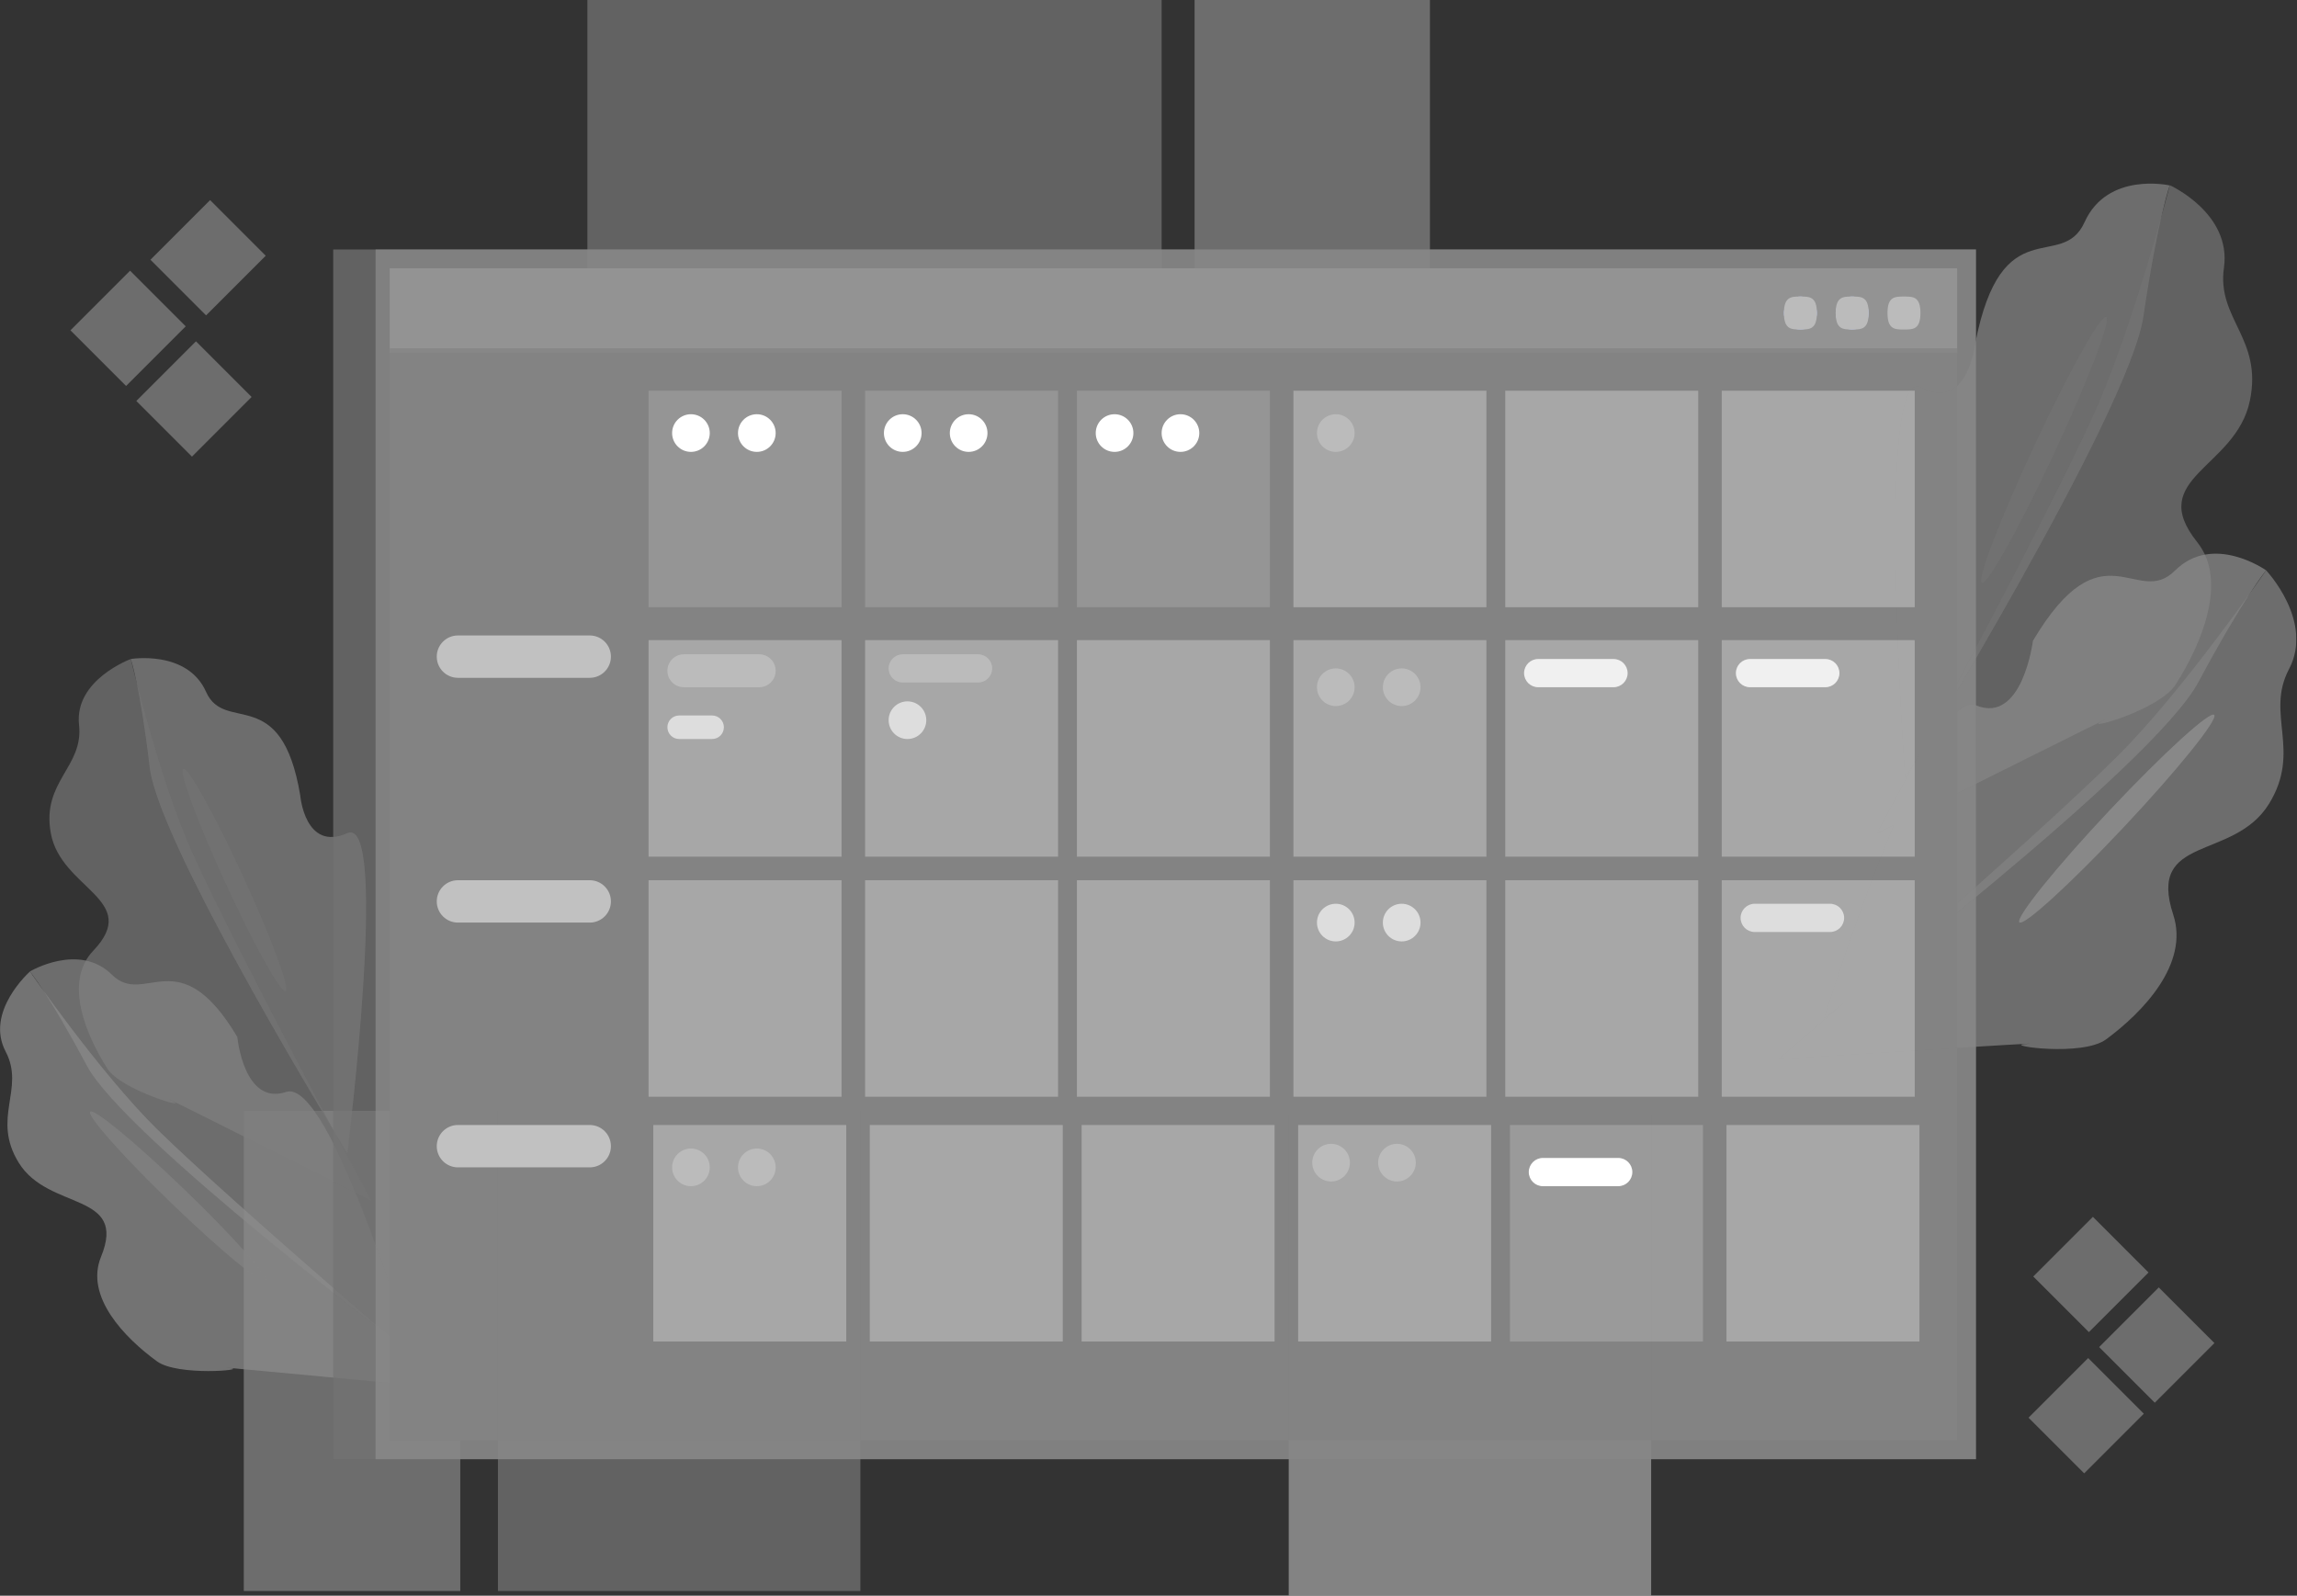 <svg width="488" height="339" viewBox="0 0 488 339" fill="none" xmlns="http://www.w3.org/2000/svg">
<rect x="0" y="0" width="488" height="339" fill="#333333" stroke="none"/>
<g clip-path="url(#clip0_33_93)">
<g opacity="0.47">
<path opacity="0.72" d="M27.636 57.505L14.964 70.177L26.787 81.999L39.459 69.328L27.636 57.505Z" fill="#DDDDDD"/>
<path opacity="0.72" d="M41.632 72.512L28.96 85.184L40.783 97.007L53.455 84.335L41.632 72.512Z" fill="#DDDDDD"/>
<path opacity="0.72" d="M44.63 42.508L31.959 55.179L43.781 67.002L56.453 54.331L44.63 42.508Z" fill="#DDDDDD"/>
<path opacity="0.72" d="M444.638 258.51L431.966 271.182L443.789 283.004L456.46 270.333L444.638 258.51Z" fill="#DDDDDD"/>
<path opacity="0.72" d="M458.634 273.507L445.962 286.179L457.785 298.002L470.457 285.33L458.634 273.507Z" fill="#DDDDDD"/>
<path opacity="0.72" d="M443.634 288.511L430.962 301.182L442.785 313.005L455.457 300.333L443.634 288.511Z" fill="#DDDDDD"/>
<path opacity="0.72" d="M246.79 0H124.79V63H246.79V0Z" fill="#BBBBBB"/>
<path opacity="0.72" d="M97.79 236H51.79V338H97.79V236Z" fill="#DDDDDD"/>
<path opacity="0.72" d="M73.79 245C73.79 245 33.79 180 31.79 163C29.79 146 27.79 140 27.79 140C27.79 140 39.79 138 43.79 147C47.79 156 59.79 145 63.79 169C63.79 169 64.79 181 73.79 177C82.79 173 73.79 245 73.79 245Z" fill="#DDDDDD"/>
<path opacity="0.72" d="M78.79 255C78.79 255 50.23 202 40.79 181C33.79 165.42 27.79 140 27.79 140C27.79 140 15.73 144.42 16.79 154C17.79 163 8.79 166 10.79 177C12.95 188.9 30.15 191.13 19.79 202C13.5 208.59 18.22 219.84 22.79 227C25.72 231.58 40.17 235.75 36.79 234C29.05 230 78.79 255 78.79 255Z" fill="#BBBBBB"/>
<path opacity="0.72" d="M60.672 210.557C61.676 210.095 57.621 199.146 51.616 186.103C45.611 173.059 39.93 162.86 38.927 163.322C37.923 163.784 41.978 174.732 47.983 187.776C53.988 200.819 59.669 211.019 60.672 210.557Z" fill="#BBBBBB"/>
<path opacity="0.72" d="M87.38 287.49C87.38 287.49 26.48 241.49 18.44 226.38C10.4 211.27 6.35 206.38 6.35 206.38C6.35 206.38 16.8 200.15 23.8 207.08C30.8 214.01 37.98 199.4 50.43 220.3C50.43 220.3 51.8 234.97 60.8 231.97C70.13 228.89 87.38 287.49 87.38 287.49Z" fill="#DDDDDD"/>
<path opacity="0.72" d="M95.67 295C95.67 295 49.79 256 33.36 239.87C21.17 227.87 6.36 206.4 6.36 206.4C6.36 206.4 -3.27 214.91 1.2 223.4C5.4 231.4 -1.89 237.49 3.98 247.01C10.32 257.31 27.16 253.13 21.46 267.01C18 275.44 26.46 284.2 33.35 289.21C37.74 292.41 52.72 291.04 48.94 290.64C40.24 289.79 95.67 295 95.67 295Z" fill="#F0F0F0"/>
<path opacity="0.72" d="M56.6 272.29C57.367 271.494 49.61 262.769 39.273 252.802C28.937 242.834 19.936 235.398 19.17 236.193C18.403 236.989 26.16 245.713 36.497 255.681C46.833 265.649 55.834 273.085 56.6 272.29Z" fill="#DDDDDD"/>
<path opacity="0.72" d="M404.79 165.09C404.79 165.09 452.33 87.79 455.38 67.2C458.43 46.61 460.95 39.39 460.95 39.39C460.95 39.39 447.75 36.39 442.87 47.19C437.99 57.99 425.24 44.04 419.62 73.06C419.62 73.06 417.92 87.62 408.14 82.35C398.36 77.08 404.79 165.09 404.79 165.09Z" fill="#DDDDDD"/>
<path opacity="0.72" d="M398.79 177C398.79 177 433.06 113.79 444.55 88.66C453.08 70.01 460.98 39.35 460.98 39.35C460.98 39.35 474.13 45.28 472.48 56.88C470.93 67.79 480.75 71.88 477.99 85.14C474.99 99.52 455.83 101.46 466.78 115.14C473.42 123.45 467.64 136.92 462.22 145.43C458.75 150.87 442.53 155.29 446.36 153.32C455.11 148.85 398.79 177 398.79 177Z" fill="#BBBBBB"/>
<path opacity="0.72" d="M432.28 94.49C424.98 110.09 419.95 123.23 421.04 123.84C422.13 124.45 428.93 112.29 436.23 96.69C443.53 81.09 448.56 67.95 447.47 67.34C446.38 66.73 439.57 78.88 432.28 94.49Z" fill="#BBBBBB"/>
<path opacity="0.72" d="M387.63 216.18C387.63 216.18 457.39 162.94 467.05 144.92C476.71 126.9 481.43 121.16 481.43 121.16C481.43 121.16 470.16 113.16 462.06 121.23C453.96 129.3 446.73 111.23 431.9 136.12C431.9 136.12 429.66 153.91 419.83 149.85C409.64 145.64 387.63 216.18 387.63 216.18Z" fill="#F0F0F0"/>
<path opacity="0.72" d="M378.07 224.93C378.07 224.93 430.84 179.55 449.84 160.67C463.94 146.67 481.43 121.16 481.43 121.16C481.43 121.16 491.68 131.95 486.3 142.16C481.24 151.73 489.03 159.44 482.06 170.76C474.52 183 456.06 177.17 461.71 194.33C465.13 204.74 455.29 215.03 447.44 220.81C442.44 224.51 425.89 222.16 430.1 221.81C439.79 221.1 378.07 224.93 378.07 224.93Z" fill="#DDDDDD"/>
<path opacity="0.72" d="M448.17 172.16C436.73 184.32 428.17 194.97 429.01 195.94C429.85 196.91 439.82 187.83 451.26 175.66C462.7 163.49 471.26 152.85 470.42 151.88C469.58 150.91 459.61 160 448.17 172.16Z" fill="white"/>
<path opacity="0.72" d="M182.79 236H105.79V338H182.79V236Z" fill="#BBBBBB"/>
<path d="M350.79 237H273.79V339H350.79V237Z" fill="#DDDDDD"/>
<path opacity="0.72" d="M303.79 0H253.79V64H303.79V0Z" fill="#DDDDDD"/>
<path opacity="0.72" d="M419.79 53H70.79V310H419.79V53Z" fill="#BBBBBB"/>
<path opacity="0.72" d="M419.79 53H79.79V310H419.79V53Z" fill="#F0F0F0"/>
<path d="M415.79 57H82.79V75H415.79V57Z" fill="white"/>
<path opacity="0.72" d="M415.79 74H82.79V306H415.79V74Z" fill="#DDDDDD"/>
</g>
<path opacity="0.34" d="M178.79 83H137.79V129H178.79V83Z" fill="#BBBBBB"/>
<path opacity="0.34" d="M224.79 83H183.79V129H224.79V83Z" fill="#BBBBBB"/>
<path opacity="0.34" d="M269.79 83H228.79V129H269.79V83Z" fill="#BBBBBB"/>
<path opacity="0.4" d="M315.79 83H274.79V129H315.79V83Z" fill="#DDDDDD"/>
<path opacity="0.4" d="M360.79 83H319.79V129H360.79V83Z" fill="#DDDDDD"/>
<path opacity="0.4" d="M406.79 83H365.79V129H406.79V83Z" fill="#DDDDDD"/>
<path opacity="0.4" d="M178.79 136H137.79V182H178.79V136Z" fill="#DDDDDD"/>
<path opacity="0.4" d="M224.79 136H183.79V182H224.79V136Z" fill="#DDDDDD"/>
<path opacity="0.4" d="M269.79 136H228.79V182H269.79V136Z" fill="#DDDDDD"/>
<path opacity="0.4" d="M315.79 136H274.79V182H315.79V136Z" fill="#DDDDDD"/>
<path opacity="0.4" d="M360.79 136H319.79V182H360.79V136Z" fill="#DDDDDD"/>
<path opacity="0.4" d="M406.79 136H365.79V182H406.79V136Z" fill="#DDDDDD"/>
<path opacity="0.4" d="M178.79 187H137.79V233H178.79V187Z" fill="#DDDDDD"/>
<path opacity="0.4" d="M224.79 187H183.79V233H224.79V187Z" fill="#DDDDDD"/>
<path opacity="0.4" d="M269.79 187H228.79V233H269.79V187Z" fill="#DDDDDD"/>
<path opacity="0.4" d="M315.79 187H274.79V233H315.79V187Z" fill="#DDDDDD"/>
<path opacity="0.4" d="M360.79 187H319.79V233H360.79V187Z" fill="#DDDDDD"/>
<path opacity="0.4" d="M406.79 187H365.79V233H406.79V187Z" fill="#DDDDDD"/>
<path opacity="0.4" d="M179.79 239H138.79V285H179.79V239Z" fill="#DDDDDD"/>
<path opacity="0.4" d="M225.79 239H184.79V285H225.79V239Z" fill="#DDDDDD"/>
<path opacity="0.4" d="M270.79 239H229.79V285H270.79V239Z" fill="#DDDDDD"/>
<path opacity="0.4" d="M316.79 239H275.79V285H316.79V239Z" fill="#DDDDDD"/>
<path opacity="0.4" d="M361.79 239H320.79V285H361.79V239Z" fill="#BBBBBB"/>
<path opacity="0.4" d="M407.79 239H366.79V285H407.79V239Z" fill="#DDDDDD"/>
<path d="M382.5 70C384.433 70 386 68.433 386 66.5C386 64.567 384.433 63 382.5 63C380.567 63 379 64.567 379 66.5C379 68.433 380.567 70 382.5 70Z" fill="#BAC5F4"/>
<path d="M393.5 70C395.433 70 397 68.433 397 66.5C397 64.567 395.433 63 393.5 63C391.567 63 390 64.567 390 66.5C390 68.433 391.567 70 393.5 70Z" fill="#BAC5F4"/>
<path d="M404.5 70C406.433 70 408 70 408 66.5C408 63 406.433 63 404.5 63C402.567 63 401 63 401 66.5C401 70 402.567 70 404.5 70Z" fill="#BBBBBB"/>
<path d="M393.5 70C395.433 70 397 70 397 66.5C397 63 395.433 63 393.5 63C391.567 63 390 63 390 66.5C390 70 391.567 70 393.5 70Z" fill="#BBBBBB"/>
<path d="M382.5 70C384.433 70 386 70 386 66.5C386 63 384.433 63 382.5 63C380.567 63 379 63 379 66.5C379 70 380.567 70 382.5 70Z" fill="#BBBBBB"/>
<path opacity="0.5" d="M125.29 135H97.29C94.805 135 92.79 137.015 92.79 139.5C92.79 141.985 94.805 144 97.29 144H125.29C127.775 144 129.79 141.985 129.79 139.5C129.79 137.015 127.775 135 125.29 135Z" fill="white"/>
<path opacity="0.5" d="M125.29 187H97.29C94.805 187 92.79 189.015 92.79 191.5C92.79 193.985 94.805 196 97.29 196H125.29C127.775 196 129.79 193.985 129.79 191.5C129.79 189.015 127.775 187 125.29 187Z" fill="white"/>
<path opacity="0.5" d="M125.29 239H97.29C94.805 239 92.79 241.015 92.79 243.5C92.79 245.985 94.805 248 97.29 248H125.29C127.775 248 129.79 245.985 129.79 243.5C129.79 241.015 127.775 239 125.29 239Z" fill="white"/>
<path d="M161.29 139H145.29C143.357 139 141.79 140.567 141.79 142.5C141.79 144.433 143.357 146 145.29 146H161.29C163.223 146 164.79 144.433 164.79 142.5C164.79 140.567 163.223 139 161.29 139Z" fill="#BBBBBB"/>
<path d="M151.29 152H144.29C142.909 152 141.79 153.119 141.79 154.5C141.79 155.881 142.909 157 144.29 157H151.29C152.671 157 153.79 155.881 153.79 154.5C153.79 153.119 152.671 152 151.29 152Z" fill="#DDDDDD"/>
<path d="M207.79 139H191.79C190.133 139 188.79 140.343 188.79 142C188.79 143.657 190.133 145 191.79 145H207.79C209.447 145 210.79 143.657 210.79 142C210.79 140.343 209.447 139 207.79 139Z" fill="#BBBBBB"/>
<path d="M343.79 246H327.79C326.133 246 324.79 247.343 324.79 249C324.79 250.657 326.133 252 327.79 252H343.79C345.447 252 346.79 250.657 346.79 249C346.79 247.343 345.447 246 343.79 246Z" fill="white"/>
<path d="M388.79 192H372.79C371.133 192 369.79 193.343 369.79 195C369.79 196.657 371.133 198 372.79 198H388.79C390.447 198 391.79 196.657 391.79 195C391.79 193.343 390.447 192 388.79 192Z" fill="#DDDDDD"/>
<path d="M387.79 140H371.79C370.133 140 368.79 141.343 368.79 143C368.79 144.657 370.133 146 371.79 146H387.79C389.447 146 390.79 144.657 390.79 143C390.79 141.343 389.447 140 387.79 140Z" fill="#F0F0F0"/>
<path d="M342.79 140H326.79C325.133 140 323.79 141.343 323.79 143C323.79 144.657 325.133 146 326.79 146H342.79C344.447 146 345.79 144.657 345.79 143C345.79 141.343 344.447 140 342.79 140Z" fill="#F0F0F0"/>
<path d="M192.79 157C194.999 157 196.79 155.209 196.79 153C196.79 150.791 194.999 149 192.79 149C190.581 149 188.79 150.791 188.79 153C188.79 155.209 190.581 157 192.79 157Z" fill="#DDDDDD"/>
<path d="M283.79 150C285.999 150 287.79 148.209 287.79 146C287.79 143.791 285.999 142 283.79 142C281.581 142 279.79 143.791 279.79 146C279.79 148.209 281.581 150 283.79 150Z" fill="#BBBBBB"/>
<path d="M297.79 150C299.999 150 301.79 148.209 301.79 146C301.79 143.791 299.999 142 297.79 142C295.581 142 293.79 143.791 293.79 146C293.79 148.209 295.581 150 297.79 150Z" fill="#BBBBBB"/>
<path d="M297.79 200C299.999 200 301.79 198.209 301.79 196C301.79 193.791 299.999 192 297.79 192C295.581 192 293.79 193.791 293.79 196C293.79 198.209 295.581 200 297.79 200Z" fill="#DDDDDD"/>
<path d="M283.79 200C285.999 200 287.79 198.209 287.79 196C287.79 193.791 285.999 192 283.79 192C281.581 192 279.79 193.791 279.79 196C279.79 198.209 281.581 200 283.79 200Z" fill="#DDDDDD"/>
<path d="M296.79 251C298.999 251 300.79 249.209 300.79 247C300.79 244.791 298.999 243 296.79 243C294.581 243 292.79 244.791 292.79 247C292.79 249.209 294.581 251 296.79 251Z" fill="#BBBBBB"/>
<path d="M282.79 251C284.999 251 286.79 249.209 286.79 247C286.79 244.791 284.999 243 282.79 243C280.581 243 278.79 244.791 278.79 247C278.79 249.209 280.581 251 282.79 251Z" fill="#BBBBBB"/>
<path d="M160.79 252C162.999 252 164.79 250.209 164.79 248C164.79 245.791 162.999 244 160.79 244C158.581 244 156.79 245.791 156.79 248C156.79 250.209 158.581 252 160.79 252Z" fill="#BBBBBB"/>
<path d="M146.79 252C148.999 252 150.79 250.209 150.79 248C150.79 245.791 148.999 244 146.79 244C144.581 244 142.79 245.791 142.79 248C142.79 250.209 144.581 252 146.79 252Z" fill="#BBBBBB"/>
<path d="M283.79 96C285.999 96 287.79 94.209 287.79 92C287.79 89.791 285.999 88 283.79 88C281.581 88 279.79 89.791 279.79 92C279.79 94.209 281.581 96 283.79 96Z" fill="#BBBBBB"/>
<path d="M236.79 96C238.999 96 240.79 94.209 240.79 92C240.79 89.791 238.999 88 236.79 88C234.581 88 232.79 89.791 232.79 92C232.79 94.209 234.581 96 236.79 96Z" fill="white"/>
<path d="M250.79 96C252.999 96 254.79 94.209 254.79 92C254.79 89.791 252.999 88 250.79 88C248.581 88 246.79 89.791 246.79 92C246.79 94.209 248.581 96 250.79 96Z" fill="white"/>
<path d="M191.79 96C193.999 96 195.79 94.209 195.79 92C195.79 89.791 193.999 88 191.79 88C189.581 88 187.79 89.791 187.79 92C187.79 94.209 189.581 96 191.79 96Z" fill="white"/>
<path d="M205.79 96C207.999 96 209.79 94.209 209.79 92C209.79 89.791 207.999 88 205.79 88C203.581 88 201.79 89.791 201.79 92C201.79 94.209 203.581 96 205.79 96Z" fill="white"/>
<path d="M146.79 96C148.999 96 150.79 94.209 150.79 92C150.79 89.791 148.999 88 146.79 88C144.581 88 142.79 89.791 142.79 92C142.79 94.209 144.581 96 146.79 96Z" fill="white"/>
<path d="M160.79 96C162.999 96 164.79 94.209 164.79 92C164.79 89.791 162.999 88 160.79 88C158.581 88 156.79 89.791 156.79 92C156.79 94.209 158.581 96 160.79 96Z" fill="white"/>
</g>
<defs>
<clipPath id="clip0_33_93">
<rect width="487.87" height="339" fill="white"/>
</clipPath>
</defs>
</svg>
